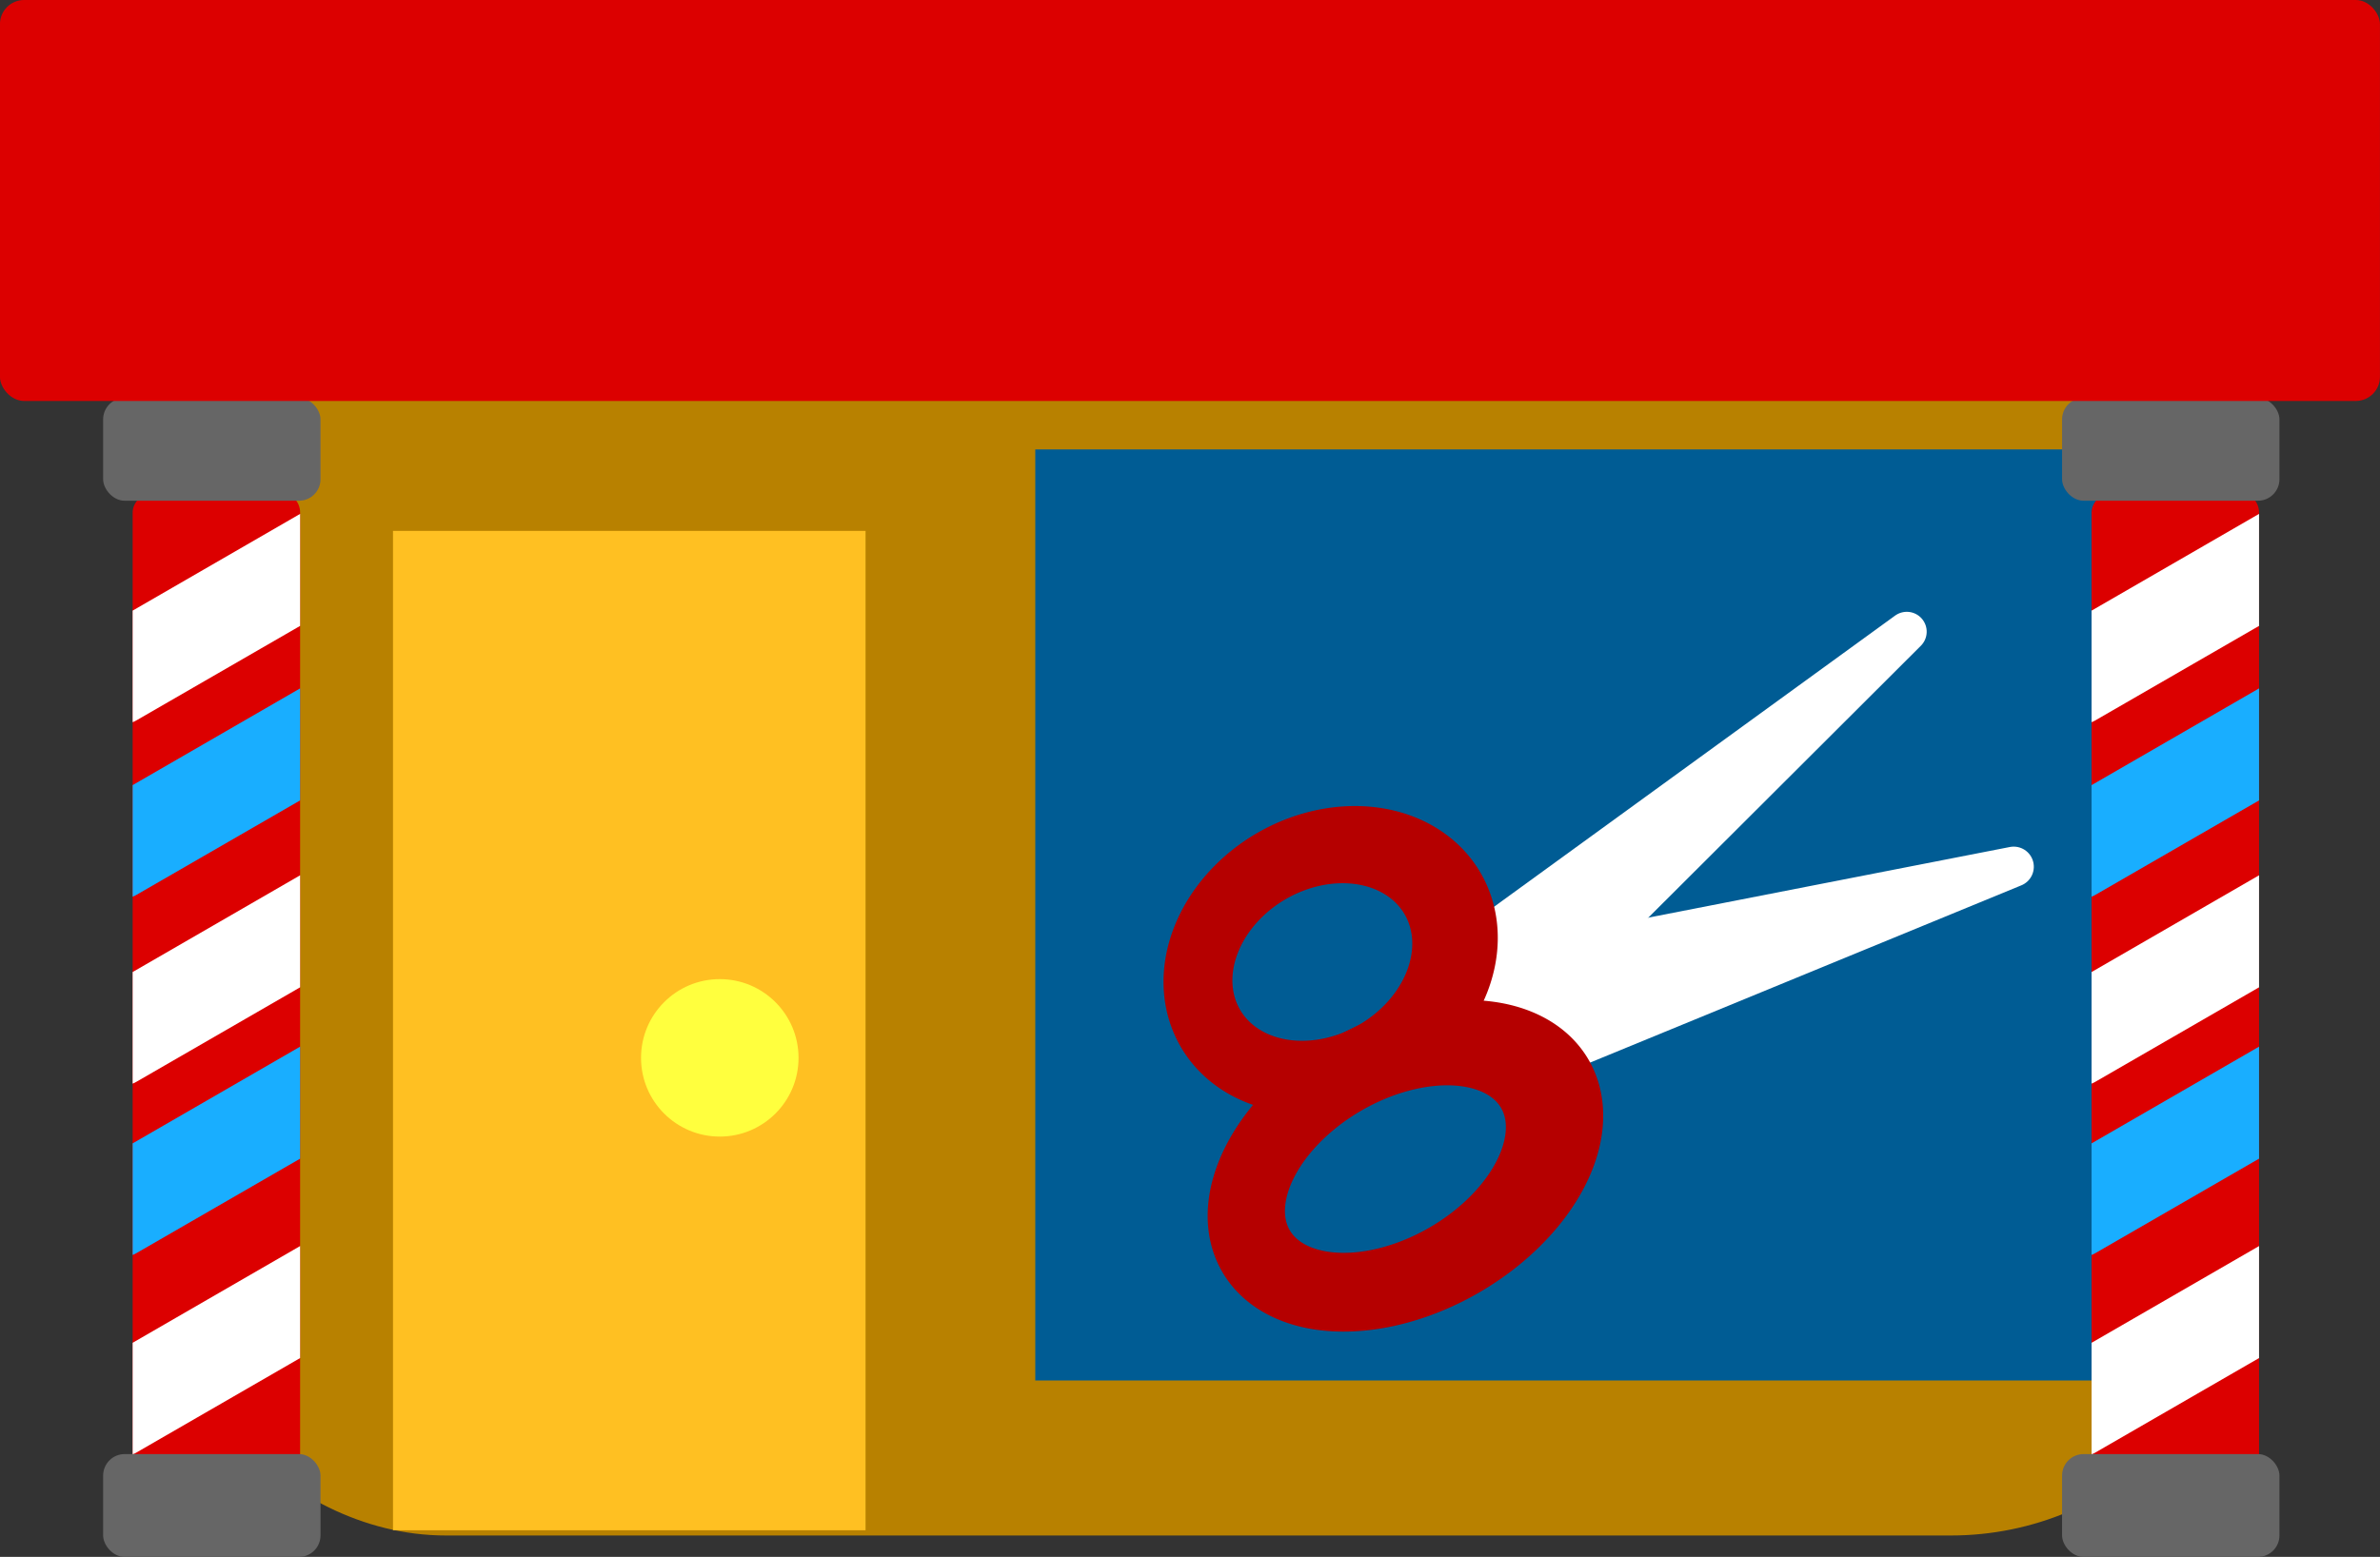 <?xml version="1.0" encoding="UTF-8" standalone="no"?>
<!-- Created with Inkscape (http://www.inkscape.org/) -->

<svg
   width="49.684mm"
   height="32.511mm"
   viewBox="0 0 49.684 32.511"
   version="1.1"
   id="svg1"
   inkscape:version="1.3.2 (091e20e, 2023-11-25, custom)"
   sodipodi:docname="Barbershop.svg"
   xmlns:inkscape="http://www.inkscape.org/namespaces/inkscape"
   xmlns:sodipodi="http://sodipodi.sourceforge.net/DTD/sodipodi-0.dtd"
   xmlns="http://www.w3.org/2000/svg"
   xmlns:svg="http://www.w3.org/2000/svg">
  <rect x="0" y="0" width="49.684" height="32.511" fill="#333333" stroke="none"/>
  <sodipodi:namedview
     id="namedview1"
     pagecolor="#ffffff"
     bordercolor="#000000"
     borderopacity="0.25"
     inkscape:showpageshadow="2"
     inkscape:pageopacity="0.0"
     inkscape:pagecheckerboard="0"
     inkscape:deskcolor="#d1d1d1"
     inkscape:document-units="mm"
     inkscape:zoom="0.7349537"
     inkscape:cx="178.24252"
     inkscape:cy="227.90551"
     inkscape:window-width="1920"
     inkscape:window-height="1010"
     inkscape:window-x="1699"
     inkscape:window-y="-6"
     inkscape:window-maximized="1"
     inkscape:current-layer="layer1" />
  <defs
     id="defs1" />
  <g
     inkscape:label="Layer 1"
     inkscape:groupmode="layer"
     id="layer1"
     transform="translate(-57.944,-88.106)">
    <g
       id="g147"
       transform="translate(116.139,-175.857)">
      <rect
         style="fill:#b88100;stroke:none;stroke-width:1.24;stroke-linecap:square;stroke-linejoin:round"
         id="rect24-3"
         width="44.015"
         height="31.35"
         x="-55.185"
         y="264.677"
         rx="6.302" />
      <rect
         style="fill:#ffc022;stroke:none;stroke-width:1.22;stroke-linecap:square;stroke-linejoin:round"
         id="rect47-4"
         width="9.865"
         height="20.869"
         x="-49.991"
         y="275.049" />
      <circle
         style="fill:#ffff3e;stroke:none;stroke-width:0.972;stroke-linecap:square;stroke-linejoin:round"
         id="path53-4"
         cx="-43.169"
         cy="286.053"
         r="1.644" />
      <rect
         style="fill:#005c94;stroke:none;stroke-width:1.345;stroke-linecap:square;stroke-linejoin:round"
         id="rect130"
         width="23.019"
         height="19.442"
         x="-36.583"
         y="273.348"
         rx="6.279"
         ry="0" />
      <g
         id="g133"
         transform="matrix(0.443,-0.256,0.256,0.443,-115.67,149.274)">
        <path
           style="fill:#ffffff;stroke:#ffffff;stroke-width:1.623;stroke-linecap:square;stroke-linejoin:round"
           d="m 16.741,313.918 22.826,-2.385 -22.826,6.081 z"
           id="path132" />
        <path
           style="fill:#ffffff;stroke:#ffffff;stroke-width:1.641;stroke-linecap:square;stroke-linejoin:round"
           d="m 18.222,319.283 20.322,2.738 -20.322,-6.983 z"
           id="path133" />
        <path
           id="path130"
           style="fill:#b50000;stroke:#b50000;stroke-width:2.212;stroke-linecap:square;stroke-linejoin:round"
           d="m 12.513,306.491 a 5.966,4.876 0 0 0 -5.966,4.875 5.966,4.876 0 0 0 5.966,4.876 5.966,4.876 0 0 0 5.967,-4.876 5.966,4.876 0 0 0 -5.967,-4.875 z m -0.338,0.708 a 4.987,4.075 0 0 1 4.987,4.075 4.987,4.075 0 0 1 -4.987,4.075 4.987,4.075 0 0 1 -4.987,-4.075 4.987,4.075 0 0 1 4.987,-4.075 z" />
        <path
           id="path131"
           style="fill:#b50000;stroke:#b50000;stroke-width:2.438;stroke-linecap:square;stroke-linejoin:round"
           d="m 10.948,315.41 a 7.418,4.763 0 0 0 -7.417,4.762 7.418,4.763 0 0 0 7.417,4.763 7.418,4.763 0 0 0 7.418,-4.763 7.418,4.763 0 0 0 -7.418,-4.762 z m -0.42,0.692 a 6.2,3.981 0 0 1 6.2,3.981 6.2,3.981 0 0 1 -6.2,3.981 6.2,3.981 0 0 1 -6.2,-3.981 6.2,3.981 0 0 1 6.2,-3.981 z" />
      </g>
      <g
         id="g140"
         transform="translate(-31.32,-39.686)">
        <rect
           style="fill:#dc0000;stroke:none;stroke-width:1.333;stroke-linecap:square;stroke-linejoin:round"
           id="rect133"
           width="21.366"
           height="3.496"
           x="-335.296"
           y="-24.106"
           ry="0.421"
           transform="rotate(-90)" />
        <path
           id="rect135"
           style="fill:#ffffff;stroke:none;stroke-width:1.333;stroke-linecap:square;stroke-linejoin:round"
           d="m -20.61,314.38 -3.496,2.02 v 2.33 c 0.026,-0.01 0.051,-0.022 0.075,-0.036 l 3.421,-1.975 z" />
        <path
           id="path136"
           style="fill:#19aeff;stroke:none;stroke-width:1.333;stroke-linecap:square;stroke-linejoin:round"
           d="m -20.61,318.024 -3.496,2.02 v 2.33 c 0.026,-0.01 0.051,-0.022 0.075,-0.036 l 3.421,-1.975 z" />
        <path
           id="path137"
           style="fill:#ffffff;stroke:none;stroke-width:1.333;stroke-linecap:square;stroke-linejoin:round"
           d="m -20.61,321.927 -3.496,2.02 v 2.33 c 0.026,-0.01 0.051,-0.022 0.075,-0.036 l 3.421,-1.975 z" />
        <path
           id="path138"
           style="fill:#19aeff;stroke:none;stroke-width:1.333;stroke-linecap:square;stroke-linejoin:round"
           d="m -20.61,325.505 -3.496,2.02 v 2.33 c 0.026,-0.01 0.051,-0.022 0.075,-0.036 l 3.421,-1.975 z" />
        <path
           id="path139"
           style="fill:#ffffff;stroke:none;stroke-width:1.333;stroke-linecap:square;stroke-linejoin:round"
           d="m -20.61,329.669 -3.496,2.02 v 2.33 c 0.026,-0.01 0.051,-0.022 0.075,-0.036 l 3.421,-1.975 z" />
        <rect
           style="fill:#666666;stroke:none;stroke-width:1.5;stroke-linecap:square;stroke-linejoin:round"
           id="rect139"
           width="4.538"
           height="2.147"
           x="-24.722"
           y="311.958"
           ry="0.449" />
        <rect
           style="fill:#666666;stroke:none;stroke-width:1.5;stroke-linecap:square;stroke-linejoin:round"
           id="rect140"
           width="4.538"
           height="2.147"
           x="-24.722"
           y="334.013"
           ry="0.449" />
      </g>
      <g
         id="g146"
         transform="translate(9.574,-39.686)">
        <rect
           style="fill:#dc0000;stroke:none;stroke-width:1.333;stroke-linecap:square;stroke-linejoin:round"
           id="rect141"
           width="21.366"
           height="3.496"
           x="-335.296"
           y="-24.106"
           ry="0.421"
           transform="rotate(-90)" />
        <path
           id="path141"
           style="fill:#ffffff;stroke:none;stroke-width:1.333;stroke-linecap:square;stroke-linejoin:round"
           d="m -20.61,314.38 -3.496,2.02 v 2.33 c 0.026,-0.01 0.051,-0.022 0.075,-0.036 l 3.421,-1.975 z" />
        <path
           id="path142"
           style="fill:#19aeff;stroke:none;stroke-width:1.333;stroke-linecap:square;stroke-linejoin:round"
           d="m -20.61,318.024 -3.496,2.02 v 2.33 c 0.026,-0.01 0.051,-0.022 0.075,-0.036 l 3.421,-1.975 z" />
        <path
           id="path143"
           style="fill:#ffffff;stroke:none;stroke-width:1.333;stroke-linecap:square;stroke-linejoin:round"
           d="m -20.61,321.927 -3.496,2.02 v 2.33 c 0.026,-0.01 0.051,-0.022 0.075,-0.036 l 3.421,-1.975 z" />
        <path
           id="path144"
           style="fill:#19aeff;stroke:none;stroke-width:1.333;stroke-linecap:square;stroke-linejoin:round"
           d="m -20.61,325.505 -3.496,2.02 v 2.33 c 0.026,-0.01 0.051,-0.022 0.075,-0.036 l 3.421,-1.975 z" />
        <path
           id="path145"
           style="fill:#ffffff;stroke:none;stroke-width:1.333;stroke-linecap:square;stroke-linejoin:round"
           d="m -20.61,329.669 -3.496,2.02 v 2.33 c 0.026,-0.01 0.051,-0.022 0.075,-0.036 l 3.421,-1.975 z" />
        <rect
           style="fill:#666666;stroke:none;stroke-width:1.5;stroke-linecap:square;stroke-linejoin:round"
           id="rect145"
           width="4.538"
           height="2.147"
           x="-24.722"
           y="311.958"
           ry="0.449" />
        <rect
           style="fill:#666666;stroke:none;stroke-width:1.5;stroke-linecap:square;stroke-linejoin:round"
           id="rect146"
           width="4.538"
           height="2.147"
           x="-24.722"
           y="334.013"
           ry="0.449" />
      </g>
      <rect
         style="fill:#dc0000;stroke:none;stroke-width:1.836;stroke-linecap:square;stroke-linejoin:round"
         id="rect147"
         width="49.684"
         height="8.373"
         x="-58.196"
         y="263.963"
         ry="0.504" />
    </g>
  </g>
</svg>
